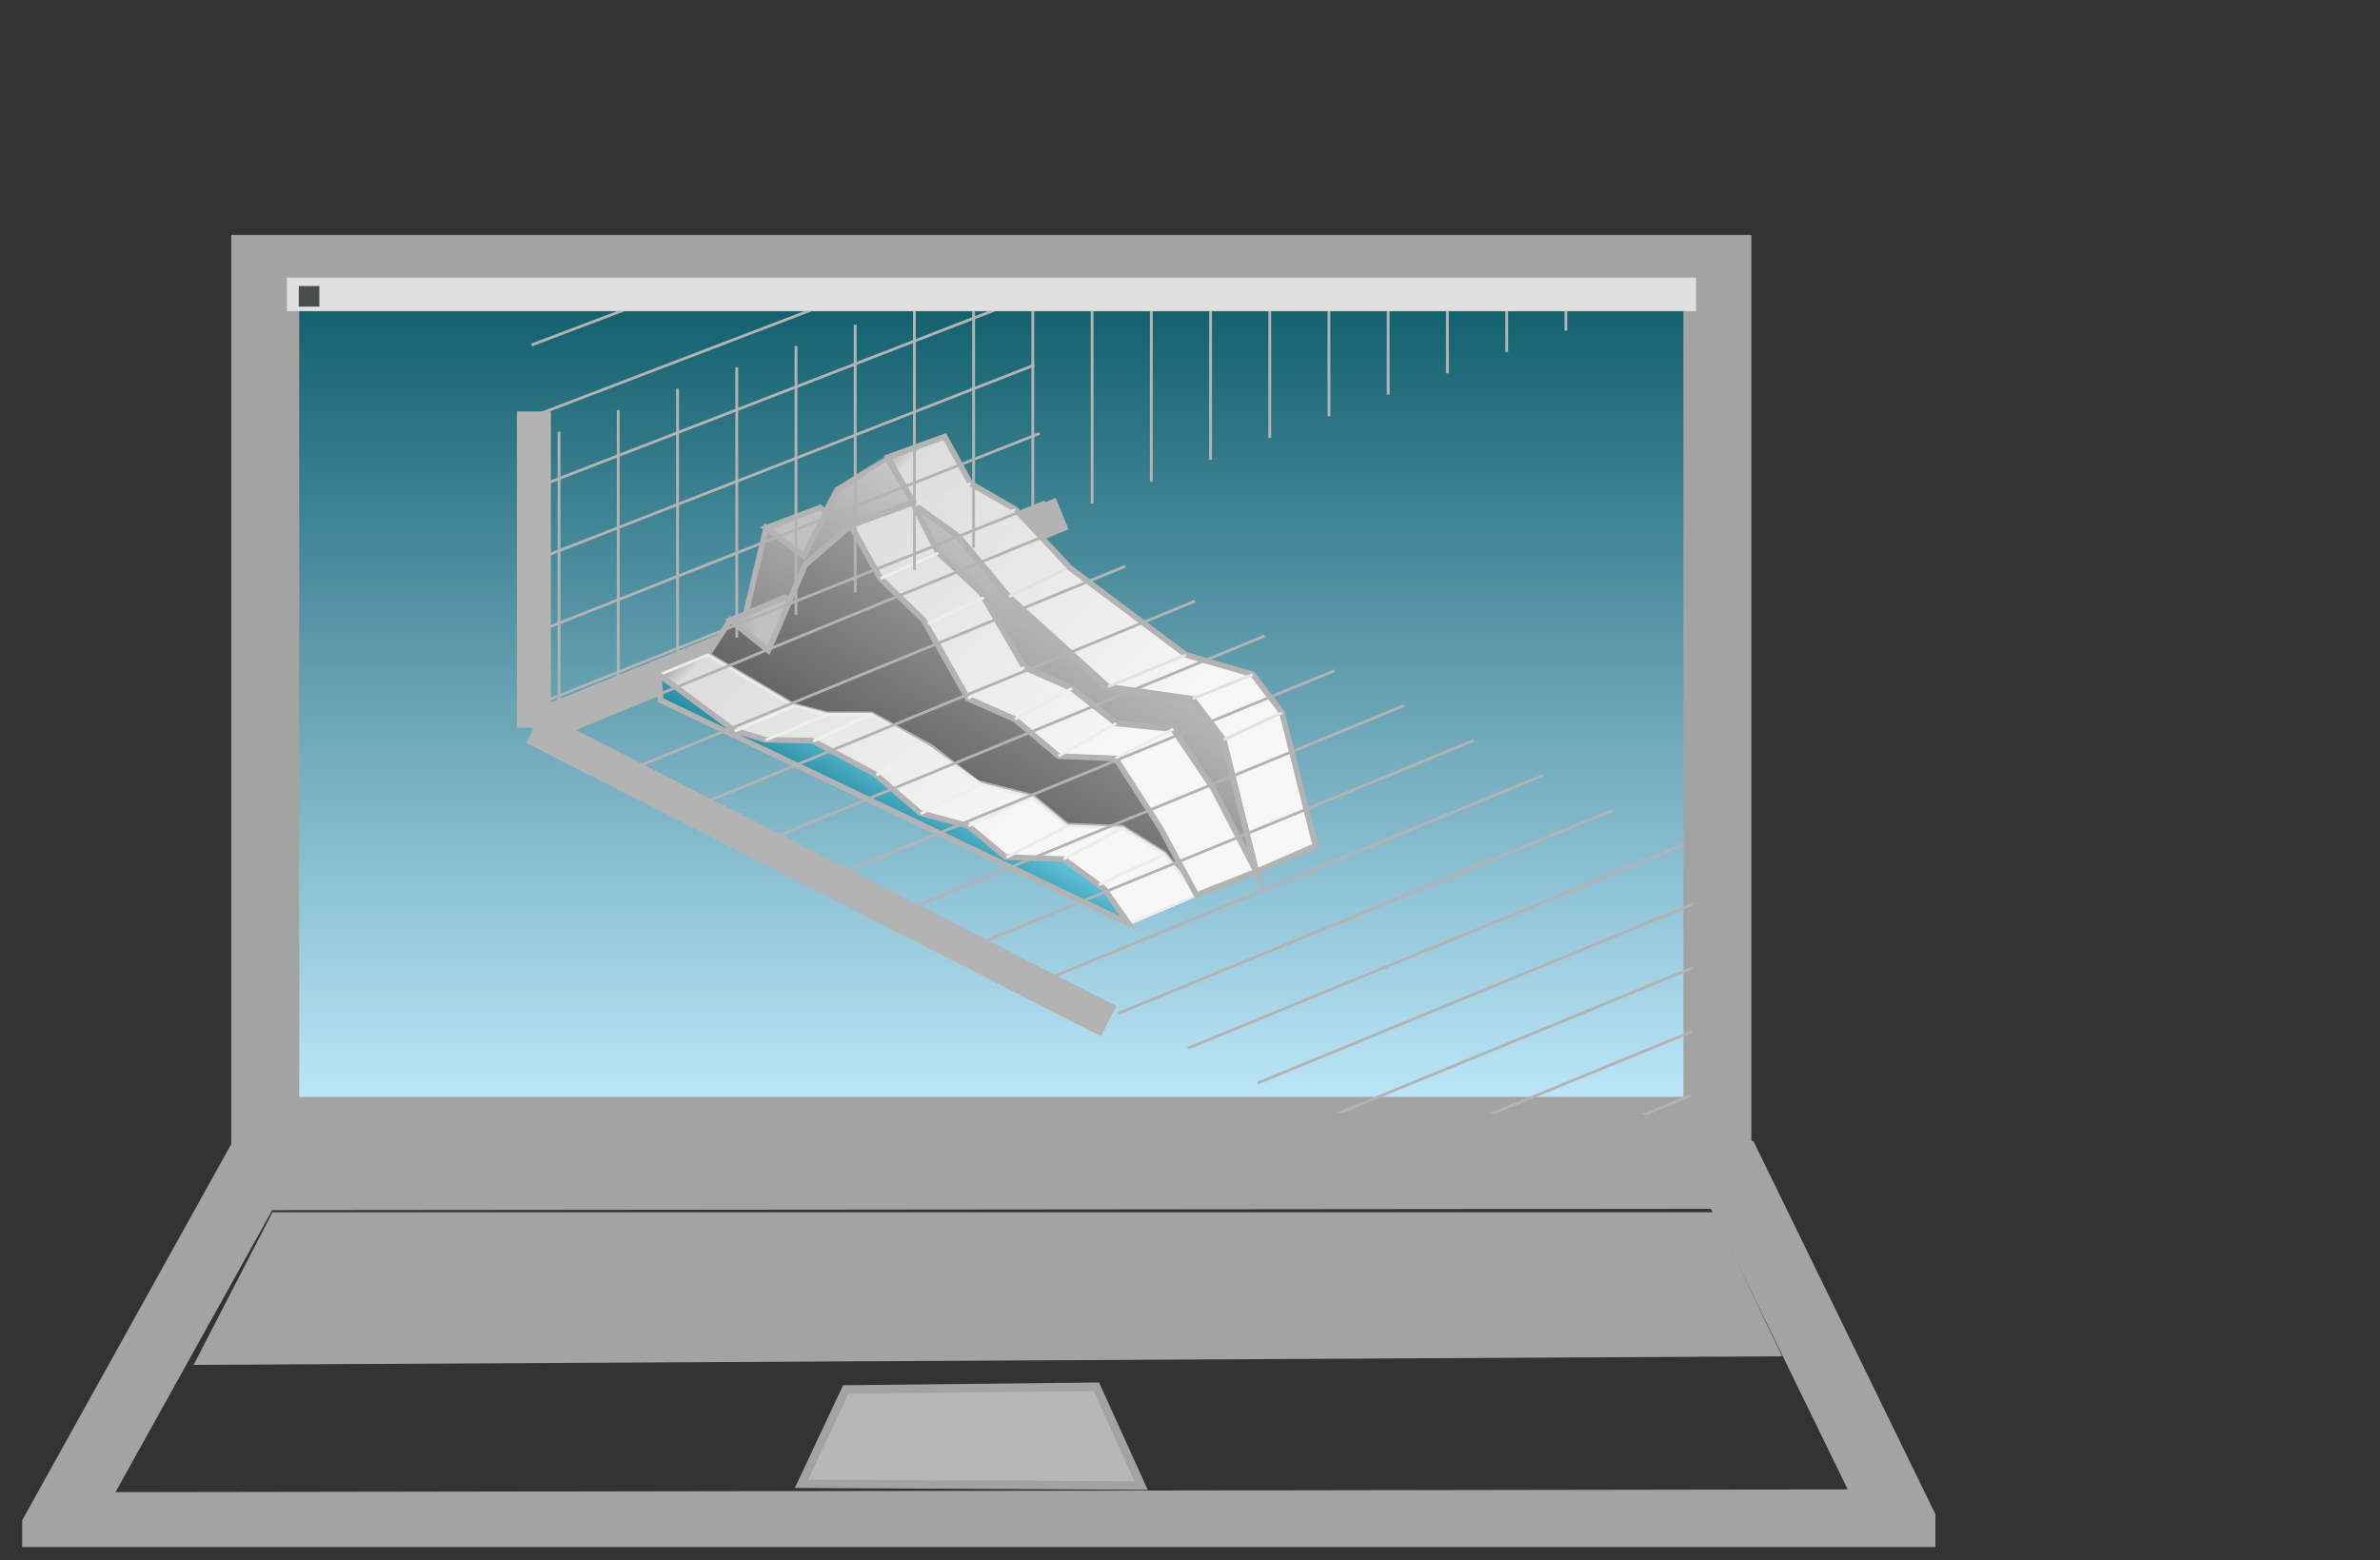 <svg xmlns="http://www.w3.org/2000/svg" xmlns:xlink="http://www.w3.org/1999/xlink" viewBox="0 0 210.23 137.85"><rect x="0" y="0" width="210.23" height="137.85" fill="#333333" stroke="none"/><defs><style>.cls-1,.cls-10,.cls-13,.cls-16,.cls-29,.cls-30,.cls-33,.cls-5,.cls-7{fill:none;}.cls-2{clip-path:url(#clip-path);}.cls-3{clip-path:url(#clip-path-2);}.cls-4{fill:url(#linear-gradient);}.cls-5,.cls-7{stroke:#a3a3a3;}.cls-10,.cls-13,.cls-16,.cls-29,.cls-30,.cls-33,.cls-5,.cls-7{stroke-miterlimit:10;}.cls-5{stroke-width:6px;}.cls-6{fill:#b7b7b7;}.cls-7{stroke-width:0.75px;}.cls-8{fill:#e0e0e0;}.cls-9{fill:#4b4c4c;}.cls-10,.cls-13,.cls-33{stroke:#b3b3b3;}.cls-10{stroke-width:3px;}.cls-11{clip-path:url(#clip-path-4);}.cls-12{fill:url(#linear-gradient-2);}.cls-13{stroke-width:0.5px;}.cls-14{clip-path:url(#clip-path-6);}.cls-15{fill:url(#linear-gradient-3);}.cls-16{stroke:#ededed;}.cls-16,.cls-29,.cls-30,.cls-33{stroke-width:0.25px;}.cls-17{clip-path:url(#clip-path-8);}.cls-18{fill:url(#linear-gradient-4);}.cls-19{clip-path:url(#clip-path-10);}.cls-20{fill:url(#linear-gradient-5);}.cls-21{clip-path:url(#clip-path-12);}.cls-22{fill:url(#linear-gradient-6);}.cls-23{clip-path:url(#clip-path-14);}.cls-24{fill:url(#linear-gradient-7);}.cls-25{clip-path:url(#clip-path-16);}.cls-26{fill:url(#linear-gradient-8);}.cls-27{clip-path:url(#clip-path-18);}.cls-28{fill:url(#linear-gradient-9);}.cls-29{stroke:#efefef;}.cls-30{stroke:#e2e2e2;}.cls-31{fill:#a3a3a3;}.cls-32{clip-path:url(#clip-path-20);}</style><clipPath id="clip-path" transform="translate(1.96 20.76)"><rect class="cls-1" width="169" height="115.93"/></clipPath><clipPath id="clip-path-2" transform="translate(1.96 20.76)"><rect class="cls-1" x="21.46" y="1.85" width="128.27" height="77.3"/></clipPath><linearGradient id="linear-gradient" x1="206.71" y1="-2666.9" x2="207.32" y2="-2666.9" gradientTransform="matrix(0, 125.6, 125.6, 0, 335053.57, -25940.27)" gradientUnits="userSpaceOnUse"><stop offset="0" stop-color="#0a5966"/><stop offset="1" stop-color="#c2ebff"/></linearGradient><clipPath id="clip-path-4" transform="translate(1.96 20.76)"><path class="cls-1" d="M69.15,29.17l-3.24,7.51L62.56,34l-2,3.07,7.57,4.53,2.95.77,3.94,0,5.22,2.93,4.09,3.15,4.74,1.21a.47.47,0,0,1,.18.09l3,2.49,4.88.18,3.71,2.32,2.87,3.59-3.16-5.88-4-6.19L91.54,46l-3.84-3.25-4.16-1.85L79.61,34l-3.8-3.67L73.2,25.66Z"/></clipPath><linearGradient id="linear-gradient-2" x1="280.65" y1="-2619.72" x2="281.27" y2="-2619.72" gradientTransform="matrix(-26.61, 0, 0, 26.61, 7560.54, 69758.58)" gradientUnits="userSpaceOnUse"><stop offset="0" stop-color="#9b9b9b"/><stop offset="1" stop-color="#686868"/></linearGradient><clipPath id="clip-path-6" transform="translate(1.96 20.76)"><path class="cls-1" d="M56.28,38.86l6.67,4.95,2.72.81,4.21.09,5.58,3,3.91,3.54,4.11,1.1L86.93,55l5.11.18s3.51,2.59,3.58,2.61,2.16,3.08,2.16,3.08l6-2.56-2.87-3.59-3.71-2.32-4.88-.18-3.11-2.55-4.49-1.14L80,45.18l-5-2.83-3.94,0-2.95-.77L60.55,37.1Z"/></clipPath><linearGradient id="linear-gradient-3" x1="160.38" y1="-2636.87" x2="160.99" y2="-2636.87" gradientTransform="matrix(0, -76.87, -76.87, 0, -202605.79, 12399.74)" gradientUnits="userSpaceOnUse"><stop offset="0" stop-color="#f7f7f7"/><stop offset="0.32" stop-color="#f7f7f7"/><stop offset="0.97" stop-color="#ddd"/><stop offset="1" stop-color="#b3b3b3"/></linearGradient><clipPath id="clip-path-8" transform="translate(1.96 20.76)"><polygon class="cls-1" points="56.4 41.11 97.73 60.83 95.56 57.75 91.98 55.14 86.88 54.96 83.58 52.21 79.33 51.07 75.4 47.66 69.82 44.67 65.61 44.58 62.9 43.77 56.22 38.82 56.4 41.11"/></clipPath><linearGradient id="linear-gradient-4" x1="463.37" y1="-2533.05" x2="463.98" y2="-2533.05" gradientTransform="matrix(-9.17, 0, 0, 9.17, 4329.29, 23279.8)" gradientUnits="userSpaceOnUse"><stop offset="0" stop-color="#68c9e0"/><stop offset="1" stop-color="#2b8ea5"/></linearGradient><clipPath id="clip-path-10" transform="translate(1.96 20.76)"><polygon class="cls-1" points="62.56 34.03 65.91 36.68 67.79 32.33 67.39 32.02 62.56 34.03"/></clipPath><linearGradient id="linear-gradient-5" x1="157.75" y1="-2998.21" x2="158.37" y2="-2998.21" gradientTransform="matrix(8.5, 0, 0, -8.5, -1276.23, -25426.92)" gradientUnits="userSpaceOnUse"><stop offset="0" stop-color="#b3b3b3"/><stop offset="0.11" stop-color="#b3b3b3"/><stop offset="0.43" stop-color="#c1c1c1"/><stop offset="1" stop-color="#c1c1c1"/></linearGradient><clipPath id="clip-path-12" transform="translate(1.96 20.76)"><polygon class="cls-1" points="73.2 25.66 75.81 30.34 79.61 34 83.53 40.94 87.69 42.78 91.54 46.03 96.59 46.24 100.56 52.43 103.73 58.31 109.02 56.22 105.23 48.91 101.68 43.65 96.64 43.16 92.72 40.06 88.51 38.2 84.68 31.58 80.92 28.09 78.64 23.67 73.2 25.66"/></clipPath><linearGradient id="linear-gradient-6" x1="160.21" y1="-2636.55" x2="160.83" y2="-2636.55" gradientTransform="matrix(0, -76.28, -76.28, 0, -201013.3, 12284.59)" xlink:href="#linear-gradient-3"/><clipPath id="clip-path-14" transform="translate(1.96 20.76)"><path class="cls-1" d="M72,22.48h0m0,0c0,.13-3,5.85-3,5.85l-3.35-2.46-1.79,7.59L67.39,32l.4.3,1.36-3.16,4.05-3.51,5.44-2,2.28,4.42,3.76,3.49,3.83,6.61,4.2,1.86,3.92,3.09,5,.5,3.55,5.25L109,56.22l-2.89-11.63-2.84-3.54L95.84,40l-8.75-8-4.42-5.3L78.94,23.9l-2.56-4.18s-4.2,2.72-4.33,2.77"/></clipPath><linearGradient id="linear-gradient-7" x1="271.44" y1="-2624.11" x2="272.05" y2="-2624.11" gradientTransform="matrix(-29.46, 0, 0, 29.46, 8094.93, 77355.15)" gradientUnits="userSpaceOnUse"><stop offset="0" stop-color="#ccc"/><stop offset="1" stop-color="#919191"/></linearGradient><clipPath id="clip-path-16" transform="translate(1.96 20.76)"><polygon class="cls-1" points="65.71 25.87 69.06 28.33 71.04 24.5 70.49 24.09 65.71 25.87"/></clipPath><linearGradient id="linear-gradient-8" x1="158" y1="-2992.81" x2="158.61" y2="-2992.81" gradientTransform="matrix(8.65, 0, 0, -8.65, -1299.72, -25854.52)" xlink:href="#linear-gradient-5"/><clipPath id="clip-path-18" transform="translate(1.96 20.76)"><polygon class="cls-1" points="76.45 19.64 78.71 23.59 78.86 23.86 82.74 26.65 87.16 31.95 95.91 39.91 103.37 40.98 106.14 44.59 109.02 56.22 114.22 53.97 111.27 42.19 108.71 38.82 102.79 37.1 92.55 29.41 87.74 24.24 83.77 21.96 81.49 17.81 76.45 19.64"/></clipPath><linearGradient id="linear-gradient-9" x1="162.11" y1="-2638.73" x2="162.73" y2="-2638.73" gradientTransform="matrix(0, -82.84, -82.84, 0, -218503.45, 13492.15)" xlink:href="#linear-gradient-3"/><clipPath id="clip-path-20" transform="translate(1.96 20.76)"><polygon class="cls-1" points="23.83 6.72 23.99 77.1 147.4 77.71 148.22 6.72 23.83 6.72"/></clipPath></defs><title>Asset 7</title><g id="Layer_2" data-name="Layer 2"><g id="Layer_7" data-name="Layer 7"><g id="Artwork_3" data-name="Artwork 3"><g class="cls-2"><g class="cls-3"><rect class="cls-4" x="23.43" y="22.61" width="128.27" height="77.3"/></g><g class="cls-2"><rect class="cls-5" x="23.43" y="22.61" width="128.27" height="77.3"/><polygon class="cls-5" points="168.01 134.58 5.1 134.84 22.28 103.92 153 103.8 168.01 134.58"/></g><polygon class="cls-6" points="100.8 131.25 70.8 131.09 74.71 122.76 96.84 122.52 100.8 131.25"/><polygon class="cls-7" points="100.8 131.25 70.8 131.09 74.71 122.76 96.84 122.52 100.8 131.25"/><rect class="cls-8" x="25.34" y="24.53" width="124.48" height="2.96"/><rect class="cls-9" x="26.39" y="25.27" width="1.82" height="1.82"/><line class="cls-10" x1="47.32" y1="64.22" x2="93.82" y2="45.38"/><g class="cls-11"><rect class="cls-12" x="57.2" y="15.12" width="49.87" height="53.72" transform="translate(6.67 112.89) rotate(-60)"/></g><g class="cls-2"><path class="cls-13" d="M60.55,37.1l2-3.07,3.35,2.66,3.24-7.52,4.05-3.51,2.61,4.68L79.62,34l3.92,6.93,4.16,1.85L91.54,46l5.05.21,4,6.19,3.16,5.88-2.87-3.59-3.71-2.32-4.88-.18-3-2.49a.47.47,0,0,0-.18-.09l-4.74-1.21-4.09-3.15L75,42.35l-3.94,0-2.95-.77Z" transform="translate(1.96 20.76)"/></g><g class="cls-14"><rect class="cls-15" x="54.82" y="23.8" width="50.36" height="50.36" transform="translate(-9.24 91.68) rotate(-45)"/></g><g class="cls-2"><path class="cls-16" d="M56.28,38.86l6.67,4.95,2.71.81,4.21.09,5.58,3,3.91,3.54,4.11,1.1L86.93,55l5.11.18s3.51,2.59,3.58,2.61,2.16,3.08,2.16,3.08l6-2.56-2.87-3.59-3.71-2.32-4.88-.18-3.11-2.55-4.49-1.14L80,45.18l-5-2.83-3.94,0-2.95-.77L60.55,37.1Z" transform="translate(1.96 20.76)"/></g><g class="cls-17"><rect class="cls-18" x="57.07" y="26.35" width="39.81" height="46.95" transform="translate(-2.7 112.34) rotate(-60)"/></g><g class="cls-2"><polygon class="cls-13" points="58.36 61.87 58.19 59.59 64.86 64.53 67.57 65.35 71.78 65.44 77.36 68.43 81.29 71.83 85.54 72.97 88.84 75.72 93.95 75.9 97.52 78.51 99.69 81.59 58.36 61.87"/></g><g class="cls-19"><rect class="cls-20" x="64.52" y="52.79" width="5.23" height="4.66"/></g><g class="cls-2"><polygon class="cls-13" points="69.35 52.79 64.52 54.79 67.87 57.45 69.75 53.09 69.35 52.79"/></g><g class="cls-21"><rect class="cls-22" x="66.2" y="16.08" width="49.83" height="49.83" transform="translate(-0.34 97.2) rotate(-45)"/></g><g class="cls-2"><polygon class="cls-13" points="80.6 44.43 82.88 48.85 86.64 52.35 90.48 58.96 94.68 60.82 98.6 63.92 103.64 64.42 107.19 69.67 110.99 76.99 105.69 79.08 102.53 73.2 98.55 67.01 93.5 66.8 89.66 63.54 85.49 61.7 81.58 54.77 77.77 51.1 75.16 46.42 80.6 44.43"/></g><g class="cls-23"><rect class="cls-24" x="59.39" y="9.31" width="54.17" height="57.31" transform="translate(12.32 114.64) rotate(-60)"/></g><g class="cls-2"><path class="cls-13" d="M65.71,25.87l-1.79,7.59L67.39,32l.4.3,1.36-3.16,4.05-3.51,5.44-2,2.28,4.42,3.76,3.49,3.83,6.61,4.2,1.87,3.92,3.09,5,.5,3.55,5.25L109,56.22l-2.89-11.63-2.84-3.54L95.84,40l-8.75-8-4.42-5.3L78.94,23.9l-2.56-4.18S72,22.57,72,22.48s-3,5.85-3,5.85Z" transform="translate(1.96 20.76)"/></g><g class="cls-25"><rect class="cls-26" x="67.67" y="44.85" width="5.33" height="4.24"/></g><g class="cls-2"><polygon class="cls-13" points="72.45 44.85 67.67 46.64 71.02 49.09 73 45.26 72.45 44.85"/></g><g class="cls-27"><rect class="cls-28" x="68.4" y="10.08" width="53.87" height="53.87" transform="translate(3.71 99.02) rotate(-45)"/></g><g class="cls-2"><polygon class="cls-13" points="83.45 38.57 78.41 40.4 80.67 44.36 80.83 44.62 84.7 47.41 89.12 52.72 97.87 60.67 105.33 61.74 108.1 65.36 110.98 76.99 116.19 74.73 113.24 62.96 110.67 59.59 104.75 57.86 94.51 50.17 89.7 45 85.73 42.72 83.45 38.57"/><line class="cls-10" x1="47.16" y1="64.29" x2="47.16" y2="36.35"/><line class="cls-10" x1="97.93" y1="90.22" x2="47.16" y2="64.29"/><line class="cls-29" x1="64.91" y1="64.58" x2="70.08" y2="62.4"/><line class="cls-29" x1="67.63" y1="65.39" x2="73.03" y2="63.16"/><line class="cls-29" x1="71.83" y1="65.48" x2="76.96" y2="63.12"/><line class="cls-29" x1="77.41" y1="68.47" x2="82.19" y2="66.05"/><line class="cls-29" x1="81.34" y1="71.88" x2="86.62" y2="69.3"/><line class="cls-29" x1="85.54" y1="72.97" x2="91.12" y2="70.44"/><line class="cls-16" x1="88.89" y1="75.76" x2="94.22" y2="72.99"/><line class="cls-16" x1="93.95" y1="75.9" x2="99.11" y2="73.17"/><line class="cls-16" x1="97.06" y1="78.17" x2="102.82" y2="75.49"/><line class="cls-16" x1="77.77" y1="51.1" x2="82.88" y2="48.86"/><line class="cls-16" x1="81.96" y1="55.12" x2="86.9" y2="52.79"/><line class="cls-16" x1="85.49" y1="61.7" x2="90.48" y2="58.96"/><line class="cls-16" x1="89.66" y1="63.54" x2="94.68" y2="60.82"/><line class="cls-16" x1="93.5" y1="66.8" x2="98.6" y2="63.92"/><line class="cls-16" x1="98.55" y1="67.01" x2="103.64" y2="64.42"/><line class="cls-30" x1="80.82" y1="44.62" x2="85.73" y2="42.72"/><line class="cls-30" x1="84.7" y1="47.41" x2="89.7" y2="45"/><line class="cls-30" x1="89.12" y1="52.71" x2="94.19" y2="50.24"/><line class="cls-30" x1="97.87" y1="60.67" x2="104.75" y2="57.86"/><line class="cls-30" x1="105.33" y1="61.74" x2="110.67" y2="59.58"/><line class="cls-30" x1="108.1" y1="65.36" x2="113.24" y2="62.96"/><polygon class="cls-31" points="157.42 119.83 17.1 120.59 24.07 107.1 151.35 107.1 157.42 119.83"/></g><g class="cls-32"><line class="cls-33" x1="159.24" y1="21.82" x2="159.24"/><line class="cls-33" x1="154.01" y1="23.66" x2="154.01" y2="1.73"/><line class="cls-33" x1="148.78" y1="25.51" x2="148.78" y2="3.46"/><line class="cls-33" x1="143.55" y1="27.36" x2="143.55" y2="5.21"/><line class="cls-33" x1="138.32" y1="29.22" x2="138.32" y2="6.96"/><line class="cls-33" x1="133.09" y1="31.1" x2="133.09" y2="8.72"/><line class="cls-33" x1="127.85" y1="32.98" x2="127.85" y2="10.49"/><line class="cls-33" x1="122.62" y1="34.87" x2="122.62" y2="12.27"/><line class="cls-33" x1="117.39" y1="36.78" x2="117.39" y2="14.06"/><line class="cls-33" x1="112.16" y1="38.69" x2="112.16" y2="15.86"/><line class="cls-33" x1="106.93" y1="40.61" x2="106.93" y2="17.66"/><line class="cls-33" x1="101.7" y1="42.54" x2="101.7" y2="19.48"/><line class="cls-33" x1="96.47" y1="44.48" x2="96.47" y2="21.3"/><line class="cls-33" x1="91.23" y1="46.43" x2="91.23" y2="23.14"/><line class="cls-33" x1="86" y1="48.39" x2="86" y2="24.98"/><line class="cls-33" x1="80.77" y1="50.36" x2="80.77" y2="26.83"/><line class="cls-33" x1="75.54" y1="52.34" x2="75.54" y2="28.69"/><line class="cls-33" x1="70.31" y1="54.33" x2="70.31" y2="30.57"/><line class="cls-33" x1="65.08" y1="56.33" x2="65.08" y2="32.45"/><line class="cls-33" x1="59.85" y1="58.34" x2="59.85" y2="34.34"/><line class="cls-33" x1="54.61" y1="60.36" x2="54.61" y2="36.24"/><line class="cls-33" x1="49.38" y1="62.39" x2="49.38" y2="38.14"/><line class="cls-33" x1="166.48" y1="123.38" x2="210.19" y2="105.42"/><line class="cls-33" x1="160.32" y1="120.31" x2="204.03" y2="102.34"/><line class="cls-33" x1="154.17" y1="117.23" x2="197.88" y2="99.27"/><line class="cls-33" x1="148.02" y1="114.15" x2="191.72" y2="96.19"/><line class="cls-33" x1="141.86" y1="111.07" x2="185.57" y2="93.11"/><line class="cls-33" x1="135.71" y1="108" x2="179.41" y2="90.03"/><line class="cls-33" x1="129.55" y1="104.92" x2="173.26" y2="86.96"/><line class="cls-33" x1="123.4" y1="101.84" x2="167.1" y2="83.88"/><line class="cls-33" x1="117.24" y1="98.76" x2="160.95" y2="80.8"/><line class="cls-33" x1="111.09" y1="95.69" x2="154.79" y2="77.72"/><line class="cls-33" x1="104.93" y1="92.61" x2="148.64" y2="74.65"/><line class="cls-33" x1="98.78" y1="89.53" x2="142.48" y2="71.57"/><line class="cls-33" x1="92.62" y1="86.45" x2="136.33" y2="68.49"/><line class="cls-33" x1="86.47" y1="83.38" x2="130.17" y2="65.42"/><line class="cls-33" x1="80.31" y1="80.3" x2="124.02" y2="62.34"/><line class="cls-33" x1="74.16" y1="77.22" x2="117.87" y2="59.26"/><line class="cls-33" x1="68" y1="74.15" x2="111.71" y2="56.18"/><line class="cls-33" x1="61.85" y1="71.07" x2="105.56" y2="53.11"/><line class="cls-33" x1="55.7" y1="67.99" x2="99.4" y2="50.03"/><line class="cls-33" x1="49.54" y1="64.91" x2="93.25" y2="46.95"/><line class="cls-33" x1="46.76" y1="24.2" x2="89.86" y2="8.06"/><line class="cls-33" x1="46.95" y1="30.48" x2="90.19" y2="14.11"/><line class="cls-33" x1="47.18" y1="36.75" x2="90.55" y2="20.16"/><line class="cls-33" x1="47.44" y1="43.03" x2="90.94" y2="26.2"/><line class="cls-33" x1="47.74" y1="49.3" x2="91.37" y2="32.25"/><line class="cls-33" x1="48.07" y1="55.57" x2="91.83" y2="38.29"/><line class="cls-33" x1="48.44" y1="61.84" x2="92.32" y2="44.33"/></g></g></g></g></g></svg>
